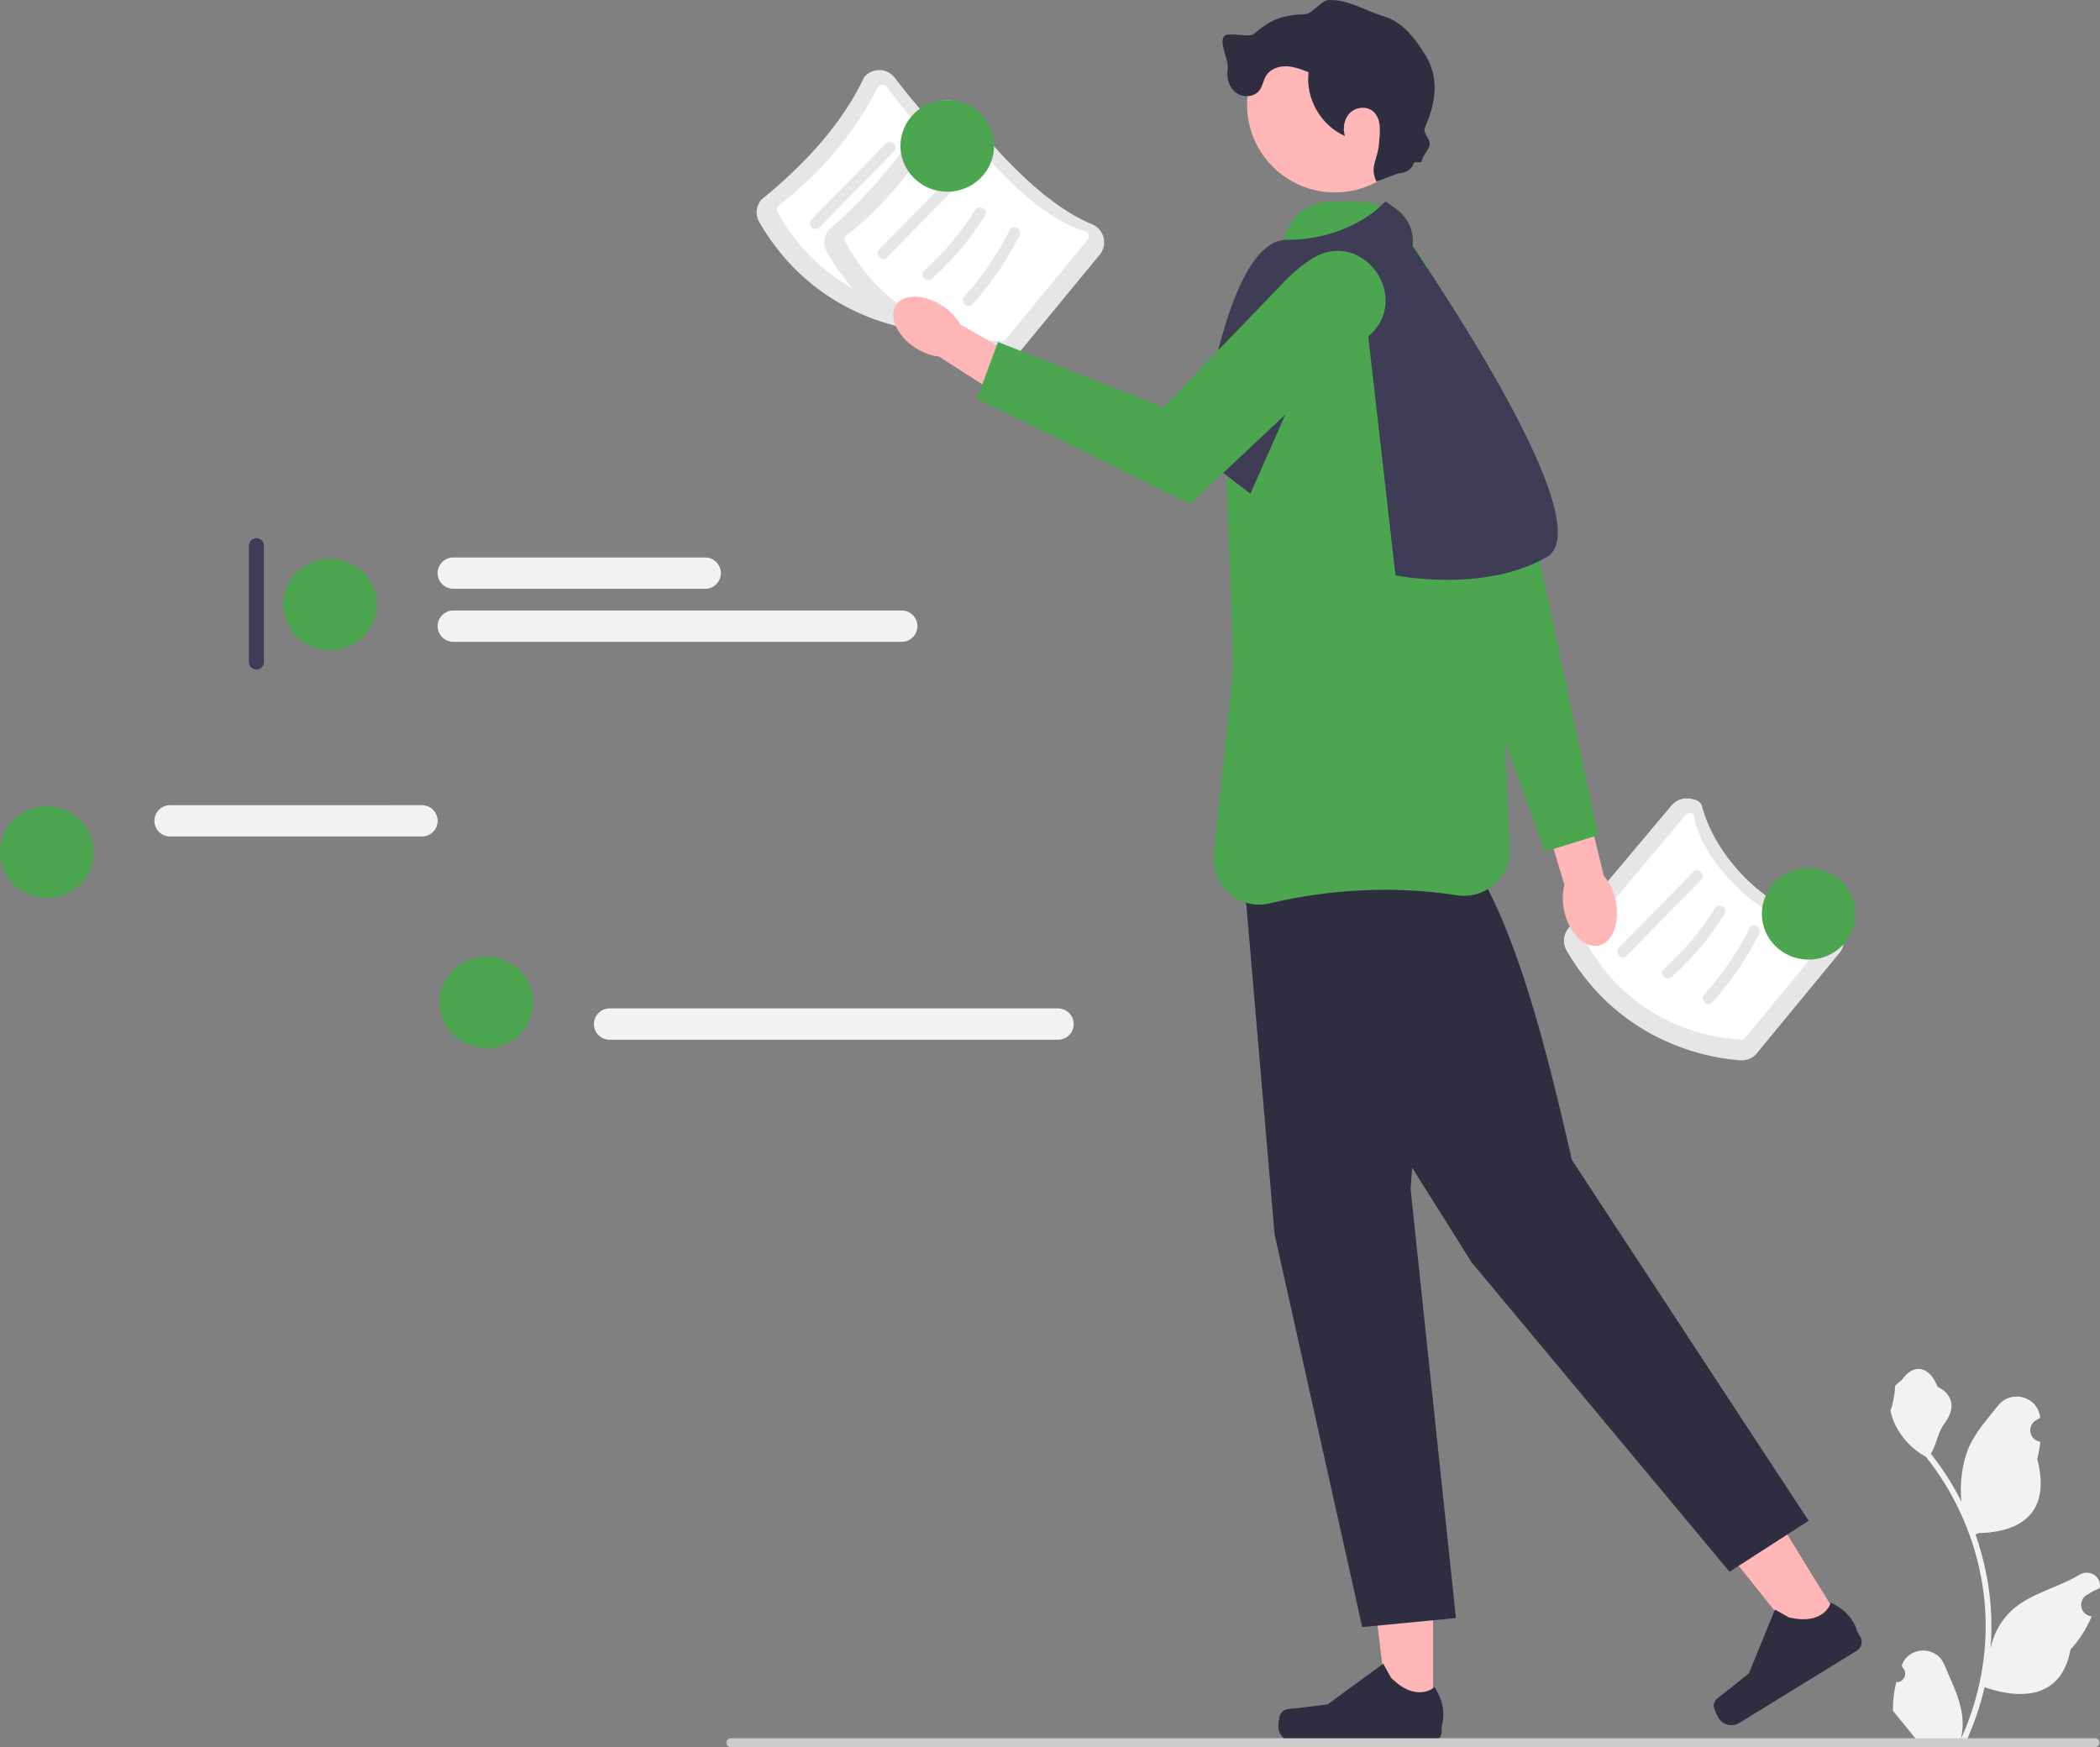 <svg xmlns="http://www.w3.org/2000/svg" width="559.286" height="465.379" viewBox="0 0 559.286 465.379" xmlns:xlink="http://www.w3.org/1999/xlink"><rect x="0" y="0" width="559.286" height="465.379" fill="#808080" stroke="none"/><g><path d="M248.906,88.437c-.108,0-.217-.004-.326-.011-7.174-.461-31.723-3.934-46.384-29.283-1.083-1.871-.869-4.252,.533-5.923h0c12.244-9.958,21.807-20.734,27.453-32.709,1.02-1.215,2.549-1.879,4.098-1.852,1.59,.038,3.055,.786,4.02,2.054,6.96,9.146,20.703,25.338,34.53,31.015,1.554,.639,2.679,1.935,3.087,3.558,.405,1.609,.03,3.269-1.027,4.552l-21.993,26.705c-.989,1.201-2.461,1.895-3.99,1.895v-0Z" fill="#e6e6e6"/><path d="M206.885,54.507l.383,.321c-.375,.447-.443,1.085-.17,1.589,13.263,24.423,36.976,26.339,41.594,26.475,.445,.025,.862-.175,1.144-.518l21.835-26.513c.309-.376,.404-.855,.262-1.318-.144-.465-.496-.812-.968-.948-14.83-4.334-30.389-24.408-34.805-30.458-.258-.354-.657-.565-1.094-.58-.449-.004-.857,.172-1.143,.512-6.318,12.319-15.164,22.932-26.656,31.76l-.383-.321Z" fill="#fff"/><path d="M218.263,60.549l19.792-20.181c1.353-1.379-.767-3.503-2.121-2.121l-19.792,20.181c-1.353,1.379,.767,3.503,2.121,2.121h0Z" fill="#e6e6e6"/><path d="M230.209,66.234c5.462-4.896,10.209-10.565,14.096-16.785,1.026-1.642-1.568-3.15-2.59-1.514-3.758,6.014-8.347,11.445-13.627,16.178-1.441,1.291,.687,3.407,2.121,2.121h-0Z" fill="#e6e6e6"/><path d="M240.975,73.042c4.973-5.509,9.207-11.658,12.54-18.29,.865-1.721-1.722-3.241-2.59-1.514-3.22,6.408-7.264,12.359-12.071,17.683-1.291,1.43,.824,3.558,2.121,2.121h0Z" fill="#e6e6e6"/></g><g><path d="M266.906,96.437c-.108,0-.217-.004-.326-.011-7.174-.461-31.723-3.934-46.384-29.283-1.083-1.871-.869-4.252,.533-5.923h0c11.632-10.089,20.389-21.121,27.453-32.709,1.02-1.215,2.549-1.879,4.098-1.852,1.59,.038,3.055,.786,4.02,2.054,6.96,9.146,20.703,25.338,34.53,31.015,1.554,.639,2.679,1.935,3.087,3.558,.405,1.609,.03,3.269-1.027,4.552l-21.993,26.705c-.989,1.201-2.461,1.895-3.99,1.895v-0Z" fill="#e6e6e6"/><path d="M224.885,62.507l.383,.321c-.375,.447-.443,1.085-.17,1.589,13.263,24.423,36.976,26.339,41.594,26.475,.445,.025,.862-.175,1.144-.518l21.835-26.513c.309-.376,.404-.855,.262-1.318-.144-.465-.496-.812-.968-.948-14.83-4.334-30.389-24.408-34.805-30.458-.258-.354-.657-.565-1.094-.58-.449-.004-.857,.172-1.143,.512-7.569,12.576-16.083,23.724-26.656,31.76l-.383-.321Z" fill="#fff"/><path d="M236.263,68.549l19.792-20.181c1.353-1.379-.767-3.503-2.121-2.121l-19.792,20.181c-1.353,1.379,.767,3.503,2.121,2.121h0Z" fill="#e6e6e6"/><path d="M248.209,74.234c5.462-4.896,10.209-10.565,14.096-16.785,1.026-1.642-1.568-3.15-2.59-1.514-3.758,6.014-8.347,11.445-13.627,16.178-1.441,1.291,.687,3.407,2.121,2.121h-0Z" fill="#e6e6e6"/><path d="M258.975,81.042c4.973-5.509,9.207-11.658,12.54-18.29,.865-1.721-1.722-3.241-2.59-1.514-3.22,6.408-7.264,12.359-12.071,17.683-1.291,1.43,.824,3.558,2.121,2.121h0Z" fill="#e6e6e6"/></g><g><path d="M463.906,282.437c-.108,0-.217-.004-.326-.011-7.174-.461-31.723-3.934-46.384-29.283-1.083-1.871-.869-4.252,.533-5.923h0l27.453-32.709c1.02-1.215,2.549-1.879,4.098-1.852,1.59,.038,3.63,.509,4.02,2.054,3.162,12.553,16.784,28.852,34.53,31.015,1.668,.203,2.679,1.935,3.087,3.558,.405,1.609,.03,3.269-1.027,4.552l-21.993,26.705c-.989,1.201-2.461,1.895-3.99,1.895Z" fill="#e6e6e6"/><path d="M421.885,248.507l.383,.321c-.375,.447-.443,1.085-.17,1.589,13.263,24.423,36.976,26.339,41.594,26.475,.445,.025,.862-.175,1.144-.518l21.835-26.513c.309-.376,.404-.855,.262-1.318-.144-.465-.477-.925-.968-.948-18.876-.885-34.038-21.299-34.805-30.458-.036-.436-.657-.565-1.094-.58-.449-.004-.857,.172-1.143,.512l-26.656,31.76-.383-.321Z" fill="#fff"/><path d="M433.263,254.549l19.792-20.181c1.353-1.379-.767-3.503-2.121-2.121l-19.792,20.181c-1.353,1.379,.767,3.503,2.121,2.121h0Z" fill="#e6e6e6"/><path d="M445.209,260.234c5.462-4.896,10.209-10.565,14.096-16.785,1.026-1.642-1.568-3.15-2.59-1.514-3.758,6.014-8.347,11.445-13.627,16.178-1.441,1.291,.687,3.407,2.121,2.121h0Z" fill="#e6e6e6"/><path d="M455.975,267.042c4.973-5.509,9.207-11.658,12.54-18.29,.865-1.721-1.722-3.241-2.59-1.514-3.22,6.408-7.264,12.359-12.071,17.683-1.291,1.43,.824,3.558,2.121,2.121h0Z" fill="#e6e6e6"/></g><g><polygon points="381.662 456.789 369.803 456.788 364.162 411.045 381.665 411.046 381.662 456.789" fill="#ffb6b6"/><path d="M341.032,456.52h0c-.369,.622-.564,2.629-.564,3.352h0c0,2.223,1.802,4.025,4.025,4.025h36.726c1.516,0,2.746-1.229,2.746-2.746v-1.529s1.817-4.596-1.924-10.26c0,0-4.649,4.435-11.596-2.512l-2.049-3.711-14.828,10.845-8.219,1.012c-1.798,.221-3.392-.034-4.317,1.523h-0Z" fill="#2f2e41"/></g><g><polygon points="491.172 433.386 481.07 439.599 452.297 403.594 467.206 394.424 491.172 433.386" fill="#ffb6b6"/><path d="M456.424,454.446h0c.011,.723,.897,2.535,1.276,3.151h0c1.165,1.893,3.644,2.484,5.537,1.319l31.281-19.244c1.292-.795,1.695-2.486,.9-3.778l-.801-1.302s-.861-4.866-7.014-7.731c0,0-1.636,6.214-11.192,3.937l-3.689-2.087-6.947,17.007-6.47,5.168c-1.416,1.131-2.907,1.748-2.879,3.56l-0,0-0-0Z" fill="#2f2e41"/></g><g><path d="M416.634,242.841c-.587-2.561-.542-5.046,.008-7.106l-7.146-24.028,11.634-3.154,5.996,24.713c1.39,1.603,2.512,3.814,3.099,6.375,1.341,5.85-.614,11.308-4.368,12.192s-7.883-3.142-9.224-8.992h0l0,0Z" fill="#ffb6b6"/><path d="M350.438,82.679s18.749-8.161,29.218,3.632c9.529,10.734,28.873,43.035,26.887,46.177l19.044,89.985-14.116,4.348-37.445-103.503-23.588-40.64h0Z" fill="#4ca64f"/></g><polygon points="329.789 216.033 339.449 328.736 362.795 433.389 387.751 430.974 375.675 316.661 383.066 215.07 329.789 216.033" fill="#2f2e41"/><path d="M331.786,240.488l60.169,95.786,68.653,82.365,21.084-13.569-63.053-96.113c-9.65-42.337-20.337-81.527-39.923-93.709l-46.93,25.239,0,0Z" fill="#2f2e41"/><path d="M335.297,240.956c-2.822,0-5.556-.994-7.783-2.883-2.99-2.536-4.548-6.233-4.274-10.143l5.249-50.358-2.005-54.991,.013-.06,6.231-29.883c.062-.95,.261-1.955,.582-2.92l9.204-27.673c1.655-4.978,6.291-8.322,11.537-8.322h8.139c4.075,0,7.857,2.024,10.117,5.415l7.125,10.688c.474,.71,.873,1.472,1.188,2.266l15.729,39.699c.499,1.26,.783,2.586,.844,3.94l4.88,110.175c.163,3.658-1.309,7.158-4.036,9.604-2.711,2.432-6.328,3.507-9.915,2.953-20.54-3.172-38.517-.578-49.981,2.157-.947,.226-1.9,.337-2.843,.337v0Z" fill="#4ca64f"/><path d="M333.009,131.506l-13.685-10.465s6.44-57.157,23.346-57.157,25.761-9.66,25.761-9.66c0,0,60.377,84.527,43.471,94.188-16.905,9.66-40.251,4.83-40.251,4.83l-8.223-72.209c-1.01-3.817-6.264-4.23-7.859-.618l-22.56,51.092,0-0Z" fill="#3f3d56"/><circle cx="355.523" cy="27.86" r="23.4" fill="#ffb6b6"/><path d="M374.054,45.55c-2.111,.788-5.347,2.014-7.458,2.802-1.969-3.924,.443-5.961,.694-10.344,.084-1.463,.295-2.927,.173-4.387-.121-1.46-.623-2.959-1.724-3.925-1.685-1.478-4.491-1.238-6.122,.3-1.631,1.537-2.096,4.077-1.429,6.217-6.416-2.774-10.561-10.05-9.675-16.983-1.916-.751-3.88-1.512-5.938-1.57s-4.261,.728-5.358,2.469c-.769,1.221-.922,2.772-1.785,3.929-1.402,1.88-4.431,2.025-6.293,.6s-2.574-4.017-2.177-6.328-2.492-7.027-.875-8.725c1.103-1.158,6.578,.483,7.809-.539,1.123-.932,2.25-1.868,3.487-2.641,1.571-.982,3.311-1.693,5.12-2.092,1.711-.378,3.47-.477,5.219-.575,1.776-.1,4.233-3.636,6.01-3.736,5.229-.293,9.903,2.865,14.92,4.368,5.017,1.503,8.174,5.821,10.951,10.262,3.956,6.326,2.611,13.257-.113,19.305-.673,1.495,1.586,3.066,1.252,4.671-.311,1.492-1.709,2.573-2.036,4.062-.279,1.273-1.932-.202-2.326,1.04-.34,1.072-1.342,1.829-2.414,2.171s-2.219,.335-3.343,.325" fill="#2f2e41"/><path d="M369.031,53.623l.825,.601,2.079,1.514c6.251,4.551,5.67,14.052-1.089,17.807h0l-8.453-13.502" fill="#3f3d56"/><path d="M505.027,448.046c2.066,.129,3.208-2.437,1.645-3.933l-.155-.618c.02-.05,.041-.099,.062-.148,2.089-4.982,9.17-4.947,11.241,.042,1.839,4.428,4.179,8.864,4.756,13.546,.258,2.067,.142,4.172-.316,6.2,4.308-9.411,6.575-19.687,6.575-30.021,0-2.597-.142-5.193-.433-7.783-.239-2.119-.568-4.224-.995-6.31-2.306-11.277-7.299-22.018-14.5-30.99-3.462-1.892-6.349-4.851-8.093-8.397-.626-1.279-1.117-2.655-1.35-4.056,.394,.052,1.486-5.949,1.188-6.317,.549-.833,1.532-1.247,2.131-2.06,2.982-4.043,7.091-3.337,9.236,2.157,4.582,2.313,4.627,6.148,1.815,9.837-1.789,2.347-2.035,5.522-3.604,8.035,.162,.207,.329,.407,.491,.614,2.961,3.798,5.522,7.88,7.681,12.169-.61-4.766,.291-10.508,1.826-14.21,1.748-4.217,5.025-7.769,7.91-11.415,3.466-4.379,10.573-2.468,11.184,3.083,.006,.054,.012,.107,.017,.161-.429,.242-.848,.499-1.259,.77-2.339,1.547-1.531,5.174,1.241,5.602l.063,.01c-.155,1.544-.42,3.074-.807,4.579,3.702,14.316-4.29,19.53-15.701,19.764-.252,.129-.497,.258-.749,.381,1.156,3.255,2.08,6.594,2.764,9.979,.614,2.99,1.04,6.013,1.279,9.049,.297,3.83,.271,7.68-.052,11.503l.019-.136c.82-4.211,3.107-8.145,6.427-10.87,4.946-4.063,11.933-5.559,17.268-8.824,2.568-1.572,5.859,.459,5.411,3.437l-.022,.143c-.794,.323-1.569,.698-2.319,1.117-.429,.242-.848,.499-1.259,.77-2.339,1.547-1.531,5.174,1.241,5.602l.063,.01c.045,.006,.084,.013,.129,.019-1.363,3.236-3.262,6.239-5.639,8.829-2.315,12.497-12.256,13.683-22.89,10.044h-.006c-1.163,5.064-2.861,10.011-5.044,14.726h-18.02c-.065-.2-.123-.407-.181-.607,1.666,.103,3.346,.006,4.986-.297-1.337-1.641-2.674-3.294-4.011-4.935-.032-.032-.058-.065-.084-.097-.678-.84-1.363-1.673-2.041-2.512l-0-.001c-.042-2.578,.267-5.147,.879-7.64l.001-0-0-0Z" fill="#f2f2f2"/><path d="M193.476,464.189c0,.66,.53,1.19,1.19,1.19h363.29c.66,0,1.19-.53,1.19-1.19,0-.66-.53-1.19-1.19-1.19H194.666c-.66,0-1.19,.53-1.19,1.19Z" fill="#ccc"/><g><path d="M251.018,81.472c2.11,1.393,3.731,3.146,4.717,4.935l20.941,11.996-6,9.798-20.597-13.224c-2.033-.203-4.282-1.003-6.393-2.396-4.821-3.181-7.088-8.247-5.063-11.315s7.574-2.976,12.395,.206h0Z" fill="#ffb6b6"/><path d="M349.545,68.826c13.354-8.19,26.774,10.565,14.9,20.784l-.04,.035-47.443,44.621-56.777-28.038,5.614-15.138,43.989,17.425,32.998-34.256c2.297-2.3,4.557-4.082,6.76-5.434h-0Z" fill="#4ca64f"/></g><path d="M68.295,143.332c-1.103,0-2,.897-2,2v31c0,1.103,.897,2,2,2s2-.897,2-2v-31c0-1.103-.897-2-2-2Z" fill="#3f3d56"/><g><ellipse cx="87.896" cy="161.002" rx="12.463" ry="12.201" fill="#4ca64f"/><path d="M187.809,156.828H120.724c-2.301,0-4.174-1.873-4.174-4.174s1.872-4.174,4.174-4.174h67.085c2.301,0,4.174,1.873,4.174,4.174s-1.872,4.174-4.174,4.174Z" fill="#f2f2f2"/><path d="M240.162,170.955H120.724c-2.301,0-4.174-1.873-4.174-4.174s1.872-4.174,4.174-4.174h119.438c2.301,0,4.174,1.873,4.174,4.174s-1.873,4.174-4.174,4.174h-0Z" fill="#f2f2f2"/></g><g><ellipse cx="12.463" cy="226.982" rx="12.463" ry="12.201" fill="#4ca64f"/><path d="M112.376,222.808H45.291c-2.301,0-4.174-1.873-4.174-4.174s1.872-4.174,4.174-4.174H112.376c2.301,0,4.174,1.873,4.174,4.174s-1.872,4.174-4.174,4.174Z" fill="#f2f2f2"/></g><ellipse cx="129.521" cy="266.992" rx="12.463" ry="12.201" fill="#4ca64f"/><path d="M281.787,276.945h-119.438c-2.301,0-4.174-1.873-4.174-4.174s1.872-4.174,4.174-4.174h119.438c2.301,0,4.174,1.873,4.174,4.174s-1.873,4.174-4.174,4.174h-0Z" fill="#f2f2f2"/><ellipse cx="252.28" cy="38.86" rx="12.463" ry="12.201" fill="#4ca64f"/><ellipse cx="481.691" cy="243.398" rx="12.463" ry="12.201" fill="#4ca64f"/></svg>